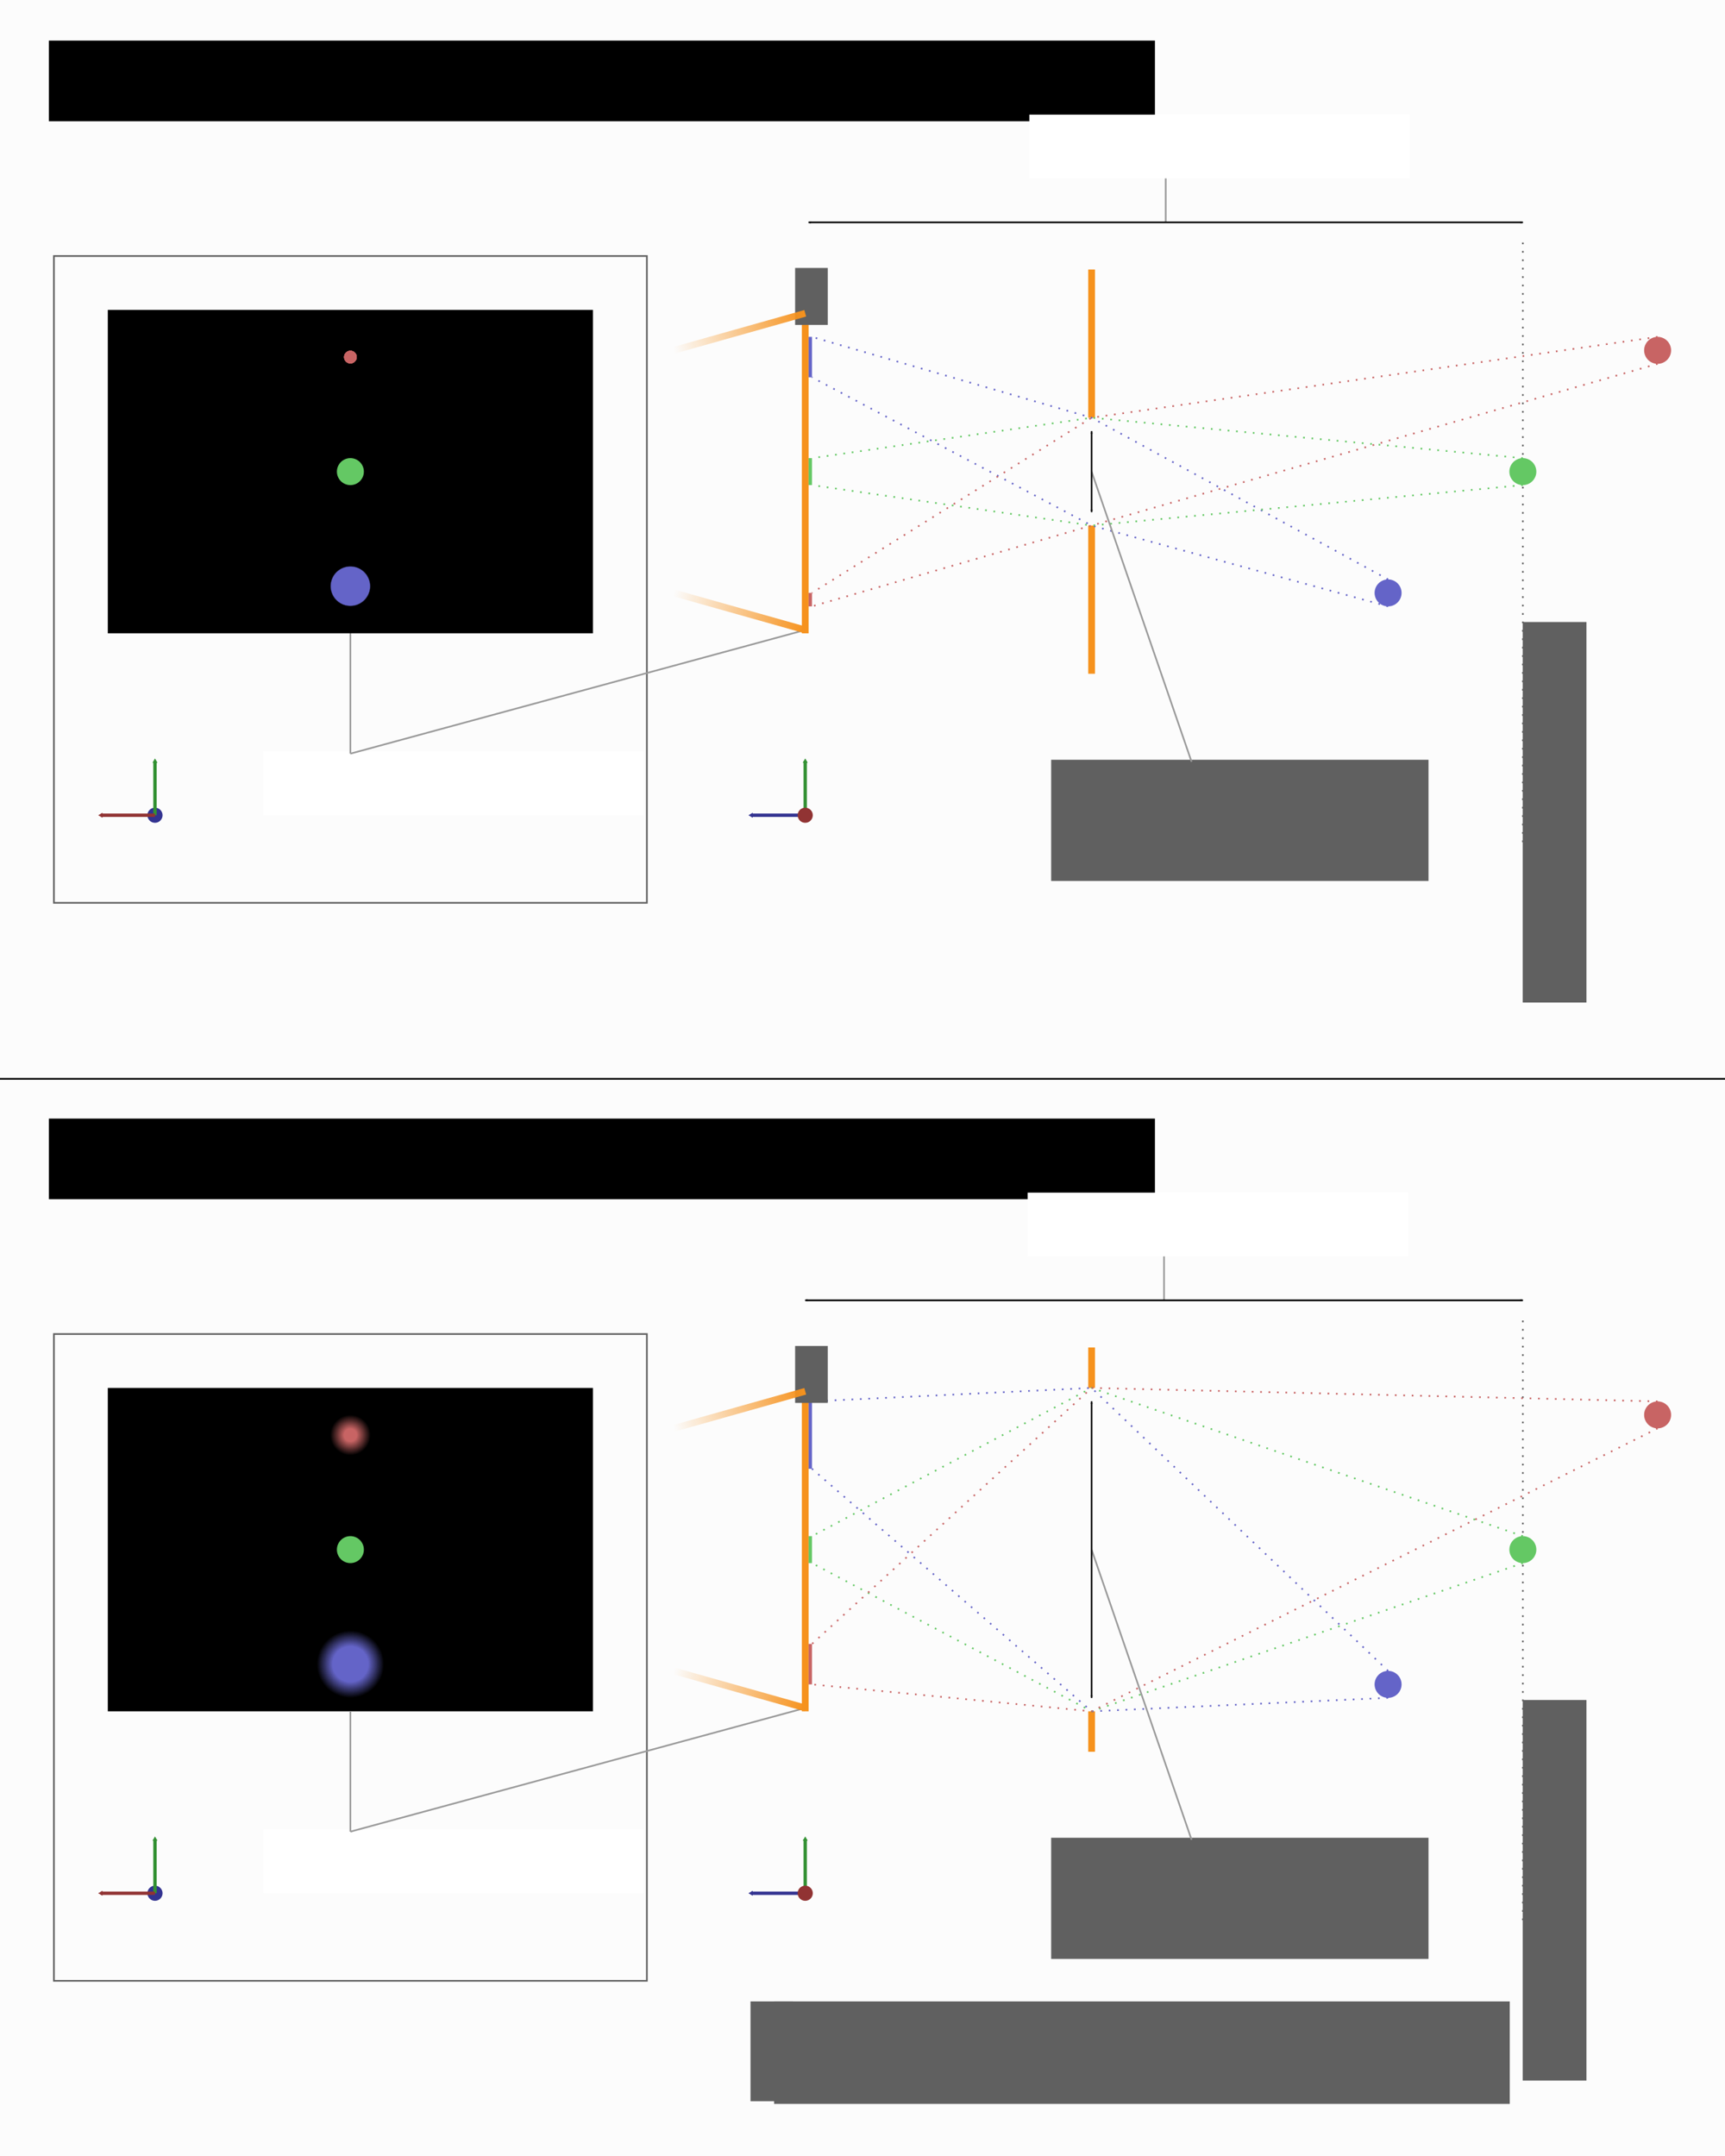 <?xml version="1.0" encoding="UTF-8" standalone="no"?>
<!-- Created with Inkscape (http://www.inkscape.org/) -->

<svg
   xmlns:dc="http://purl.org/dc/elements/1.1/"
   xmlns:cc="http://creativecommons.org/ns#"
   xmlns:rdf="http://www.w3.org/1999/02/22-rdf-syntax-ns#"
   xmlns:svg="http://www.w3.org/2000/svg"
   xmlns="http://www.w3.org/2000/svg"
   xmlns:xlink="http://www.w3.org/1999/xlink"
   xmlns:sodipodi="http://sodipodi.sourceforge.net/DTD/sodipodi-0.dtd"
   xmlns:inkscape="http://www.inkscape.org/namespaces/inkscape"
   sodipodi:docname="illustrationDepthOfField.svg"
   inkscape:version="0.48.4 r9939"
   version="1.1"
   id="svg9768"
   height="1280"
   width="1024"
   inkscape:export-filename="/home/michaeldu/dev/gaffer/doc/source/WorkingWithScenes/AnatomyOfACamera/images/illustrationDepthOfField.png"
   inkscape:export-xdpi="90"
   inkscape:export-ydpi="90">
  <sodipodi:namedview
     id="base"
     pagecolor="#ffffff"
     bordercolor="#666666"
     borderopacity="1.0"
     inkscape:pageopacity="0.0"
     inkscape:pageshadow="2"
     inkscape:zoom="0.70710678"
     inkscape:cx="334.99197"
     inkscape:cy="597.10554"
     inkscape:document-units="px"
     inkscape:current-layer="svg9768"
     showgrid="false"
     inkscape:window-width="1920"
     inkscape:window-height="1124"
     inkscape:window-x="0"
     inkscape:window-y="25"
     inkscape:window-maximized="1"
     inkscape:object-paths="true"
     inkscape:snap-midpoints="true"
     inkscape:snap-intersection-paths="true"
     inkscape:object-nodes="true"
     inkscape:snap-smooth-nodes="true"
     inkscape:snap-object-midpoints="false"
     inkscape:snap-bbox="false"
     inkscape:snap-nodes="true"
     inkscape:bbox-nodes="false"
     inkscape:snap-bbox-edge-midpoints="false"
     inkscape:snap-bbox-midpoints="false"
     showguides="true"
     inkscape:guide-bbox="true">
    <inkscape:grid
       snapvisiblegridlinesonly="true"
       enabled="true"
       visible="true"
       empspacing="8"
       id="grid9795"
       type="xygrid" />
  </sodipodi:namedview>
  <defs
     id="defs9770">
    <linearGradient
       inkscape:collect="always"
       id="linearGradient4105">
      <stop
         style="stop-color:#f6921d;stop-opacity:1;"
         offset="0"
         id="stop4107" />
      <stop
         style="stop-color:#f6921d;stop-opacity:0;"
         offset="1"
         id="stop4109" />
    </linearGradient>
    <linearGradient
       id="linearGradient4097">
      <stop
         style="stop-color:#f6921d;stop-opacity:1;"
         offset="0"
         id="stop4099" />
      <stop
         style="stop-color:#f6921d;stop-opacity:0;"
         offset="1"
         id="stop4101" />
    </linearGradient>
    <linearGradient
       id="linearGradient11899">
      <stop
         style="stop-color:#c86464;stop-opacity:1;"
         offset="0"
         id="stop11901" />
      <stop
         id="stop11907"
         offset="0.951"
         style="stop-color:#c86464;stop-opacity:1;" />
      <stop
         style="stop-color:#c86464;stop-opacity:0;"
         offset="1"
         id="stop11903" />
    </linearGradient>
    <linearGradient
       id="linearGradient11889">
      <stop
         style="stop-color:#6464c8;stop-opacity:1;"
         offset="0"
         id="stop11891" />
      <stop
         id="stop11897"
         offset="0.951"
         style="stop-color:#6464c8;stop-opacity:1;" />
      <stop
         style="stop-color:#6464c8;stop-opacity:0;"
         offset="1"
         id="stop11893" />
    </linearGradient>
    <linearGradient
       id="linearGradient11839">
      <stop
         style="stop-color:#6464c8;stop-opacity:1;"
         offset="0"
         id="stop11841" />
      <stop
         id="stop11863"
         offset="1"
         style="stop-color:#6464c8;stop-opacity:0.749;" />
      <stop
         style="stop-color:#6464c8;stop-opacity:0.686;"
         offset="1"
         id="stop11867" />
      <stop
         style="stop-color:#6464c8;stop-opacity:0.624;"
         offset="1"
         id="stop11865" />
      <stop
         id="stop11861"
         offset="1"
         style="stop-color:#6464c8;stop-opacity:0.498;" />
      <stop
         style="stop-color:#6464c8;stop-opacity:0;"
         offset="1"
         id="stop11843" />
    </linearGradient>
    <marker
       style="overflow:visible"
       id="TriangleOutM"
       refX="0"
       refY="0"
       orient="auto"
       inkscape:stockid="TriangleOutM">
      <path
         transform="scale(0.4,0.4)"
         style="fill-rule:evenodd;stroke:#000000;stroke-width:1pt"
         d="m 5.77,0 -8.65,5 0,-10 8.65,5 z"
         id="path10536"
         inkscape:connector-curvature="0" />
    </marker>
    <marker
       style="overflow:visible"
       id="TriangleOutL"
       refX="0"
       refY="0"
       orient="auto"
       inkscape:stockid="TriangleOutL">
      <path
         transform="scale(0.8,0.8)"
         style="fill-rule:evenodd;stroke:#000000;stroke-width:1pt"
         d="m 5.77,0 -8.65,5 0,-10 8.65,5 z"
         id="path10533"
         inkscape:connector-curvature="0" />
    </marker>
    <marker
       style="overflow:visible"
       id="TriangleOutMX"
       refX="0"
       refY="0"
       orient="auto"
       inkscape:stockid="TriangleOutMX">
      <path
         transform="scale(0.4,0.4)"
         style="fill:#333391;fill-rule:evenodd;stroke:#333391;stroke-width:1pt"
         d="m 5.77,0 -8.65,5 0,-10 8.65,5 z"
         id="path11208"
         inkscape:connector-curvature="0" />
    </marker>
    <marker
       style="overflow:visible"
       id="TriangleOutMg"
       refX="0"
       refY="0"
       orient="auto"
       inkscape:stockid="TriangleOutMg">
      <path
         transform="scale(0.4,0.4)"
         style="fill:#339133;fill-rule:evenodd;stroke:#339133;stroke-width:1pt"
         d="m 5.77,0 -8.65,5 0,-10 8.65,5 z"
         id="path11269"
         inkscape:connector-curvature="0" />
    </marker>
    <marker
       style="overflow:visible"
       id="TriangleOutMX-3"
       refX="0"
       refY="0"
       orient="auto"
       inkscape:stockid="TriangleOutMX">
      <path
         transform="scale(0.4,0.4)"
         style="fill:#333391;fill-rule:evenodd;stroke:#333391;stroke-width:1pt"
         d="m 5.77,0 -8.65,5 0,-10 8.65,5 z"
         id="path11208-9"
         inkscape:connector-curvature="0" />
    </marker>
    <marker
       style="overflow:visible"
       id="TriangleOutMg-0"
       refX="0"
       refY="0"
       orient="auto"
       inkscape:stockid="TriangleOutMg">
      <path
         transform="scale(0.4,0.4)"
         style="fill:#339133;fill-rule:evenodd;stroke:#339133;stroke-width:1pt"
         d="m 5.77,0 -8.65,5 0,-10 8.65,5 z"
         id="path11269-2"
         inkscape:connector-curvature="0" />
    </marker>
    <marker
       style="overflow:visible"
       id="TriangleOutMXM"
       refX="0"
       refY="0"
       orient="auto"
       inkscape:stockid="TriangleOutMXM">
      <path
         transform="scale(0.4,0.4)"
         style="fill:#913333;fill-rule:evenodd;stroke:#913333;stroke-width:1pt"
         d="m 5.77,0 -8.65,5 0,-10 8.65,5 z"
         id="path11469"
         inkscape:connector-curvature="0" />
    </marker>
    <marker
       inkscape:stockid="Arrow2Mstart"
       orient="auto"
       refY="0"
       refX="0"
       id="Arrow2Mstart"
       style="overflow:visible">
      <path
         id="path4705"
         style="fill-rule:evenodd;stroke-width:0.625;stroke-linejoin:round"
         d="M 8.719,4.034 -2.207,0.016 8.719,-4.002 c -1.745,2.372 -1.735,5.617 -6e-7,8.035 z"
         transform="scale(0.6,0.6)"
         inkscape:connector-curvature="0" />
    </marker>
    <marker
       inkscape:stockid="Arrow2Mend"
       orient="auto"
       refY="0"
       refX="0"
       id="Arrow2Mend"
       style="overflow:visible">
      <path
         id="path4708"
         style="fill-rule:evenodd;stroke-width:0.625;stroke-linejoin:round"
         d="M 8.719,4.034 -2.207,0.016 8.719,-4.002 c -1.745,2.372 -1.735,5.617 -6e-7,8.035 z"
         transform="scale(-0.6,-0.6)"
         inkscape:connector-curvature="0" />
    </marker>
    <marker
       inkscape:stockid="Arrow2Mstart"
       orient="auto"
       refY="0"
       refX="0"
       id="Arrow2Mstart-2"
       style="overflow:visible">
      <path
         id="path4705-3"
         style="fill-rule:evenodd;stroke-width:0.625;stroke-linejoin:round"
         d="M 8.719,4.034 -2.207,0.016 8.719,-4.002 c -1.745,2.372 -1.735,5.617 -6e-7,8.035 z"
         transform="scale(0.6,0.6)"
         inkscape:connector-curvature="0" />
    </marker>
    <marker
       inkscape:stockid="Arrow2Mend"
       orient="auto"
       refY="0"
       refX="0"
       id="Arrow2Mend-2"
       style="overflow:visible">
      <path
         id="path4708-2"
         style="fill-rule:evenodd;stroke-width:0.625;stroke-linejoin:round"
         d="M 8.719,4.034 -2.207,0.016 8.719,-4.002 c -1.745,2.372 -1.735,5.617 -6e-7,8.035 z"
         transform="scale(-0.6,-0.6)"
         inkscape:connector-curvature="0" />
    </marker>
    <radialGradient
       inkscape:collect="always"
       xlink:href="#linearGradient11889"
       id="radialGradient11895"
       cx="928"
       cy="160"
       fx="928"
       fy="160"
       r="8"
       gradientUnits="userSpaceOnUse" />
    <radialGradient
       inkscape:collect="always"
       xlink:href="#linearGradient11899"
       id="radialGradient11905"
       cx="220"
       cy="180"
       fx="220"
       fy="180"
       r="20"
       gradientUnits="userSpaceOnUse" />
    <radialGradient
       inkscape:collect="always"
       xlink:href="#linearGradient11899"
       id="radialGradient11920"
       gradientUnits="userSpaceOnUse"
       cx="220"
       cy="180"
       fx="220"
       fy="180"
       r="20" />
    <radialGradient
       gradientTransform="translate(-1.8945315e-6,-204.8)"
       inkscape:collect="always"
       xlink:href="#linearGradient11889-5"
       id="radialGradient11895-0"
       cx="928"
       cy="160"
       fx="928"
       fy="160"
       r="8"
       gradientUnits="userSpaceOnUse" />
    <linearGradient
       id="linearGradient11889-5">
      <stop
         style="stop-color:#6464c8;stop-opacity:1;"
         offset="0"
         id="stop11891-8" />
      <stop
         id="stop11897-2"
         offset="0.672"
         style="stop-color:#6464c8;stop-opacity:1;" />
      <stop
         style="stop-color:#6464c8;stop-opacity:0;"
         offset="1"
         id="stop11893-0" />
    </linearGradient>
    <marker
       inkscape:stockid="Arrow2Mstart"
       orient="auto"
       refY="0"
       refX="0"
       id="Arrow2Mstart-6"
       style="overflow:visible">
      <path
         id="path4705-31"
         style="fill-rule:evenodd;stroke-width:0.625;stroke-linejoin:round"
         d="M 8.719,4.034 -2.207,0.016 8.719,-4.002 c -1.745,2.372 -1.735,5.617 -6e-7,8.035 z"
         transform="scale(0.6,0.6)"
         inkscape:connector-curvature="0" />
    </marker>
    <marker
       inkscape:stockid="Arrow2Mend"
       orient="auto"
       refY="0"
       refX="0"
       id="Arrow2Mend-1"
       style="overflow:visible">
      <path
         id="path4708-4"
         style="fill-rule:evenodd;stroke-width:0.625;stroke-linejoin:round"
         d="M 8.719,4.034 -2.207,0.016 8.719,-4.002 c -1.745,2.372 -1.735,5.617 -6e-7,8.035 z"
         transform="scale(-0.6,-0.6)"
         inkscape:connector-curvature="0" />
    </marker>
    <marker
       inkscape:stockid="Arrow2Mstart"
       orient="auto"
       refY="0"
       refX="0"
       id="marker4087"
       style="overflow:visible">
      <path
         id="path4089"
         style="fill-rule:evenodd;stroke-width:0.625;stroke-linejoin:round"
         d="M 8.719,4.034 -2.207,0.016 8.719,-4.002 c -1.745,2.372 -1.735,5.617 -6e-7,8.035 z"
         transform="scale(0.6,0.6)"
         inkscape:connector-curvature="0" />
    </marker>
    <marker
       inkscape:stockid="Arrow2Mend"
       orient="auto"
       refY="0"
       refX="0"
       id="marker4091"
       style="overflow:visible">
      <path
         id="path4093"
         style="fill-rule:evenodd;stroke-width:0.625;stroke-linejoin:round"
         d="M 8.719,4.034 -2.207,0.016 8.719,-4.002 c -1.745,2.372 -1.735,5.617 -6e-7,8.035 z"
         transform="scale(-0.6,-0.6)"
         inkscape:connector-curvature="0" />
    </marker>
    <radialGradient
       gradientTransform="translate(4.394523e-7,-853.333)"
       inkscape:collect="always"
       xlink:href="#linearGradient11899-7"
       id="radialGradient11920-0"
       gradientUnits="userSpaceOnUse"
       cx="220"
       cy="180"
       fx="220"
       fy="180"
       r="20" />
    <linearGradient
       id="linearGradient11899-7">
      <stop
         style="stop-color:#c86464;stop-opacity:1;"
         offset="0"
         id="stop11901-3" />
      <stop
         id="stop11907-3"
         offset="0.131"
         style="stop-color:#c86464;stop-opacity:1;" />
      <stop
         style="stop-color:#c86464;stop-opacity:0;"
         offset="1"
         id="stop11903-7" />
    </linearGradient>
    <marker
       style="overflow:visible"
       id="TriangleOutMg-2"
       refX="0"
       refY="0"
       orient="auto"
       inkscape:stockid="TriangleOutMg">
      <path
         inkscape:connector-curvature="0"
         transform="scale(0.4,0.4)"
         style="fill:#339133;fill-rule:evenodd;stroke:#339133;stroke-width:1pt"
         d="m 5.77,0 -8.65,5 0,-10 8.65,5 z"
         id="path11269-4" />
    </marker>
    <marker
       style="overflow:visible"
       id="TriangleOutMXM-3"
       refX="0"
       refY="0"
       orient="auto"
       inkscape:stockid="TriangleOutMXM">
      <path
         inkscape:connector-curvature="0"
         transform="scale(0.4,0.4)"
         style="fill:#913333;fill-rule:evenodd;stroke:#913333;stroke-width:1pt"
         d="m 5.77,0 -8.65,5 0,-10 8.65,5 z"
         id="path11469-3" />
    </marker>
    <marker
       style="overflow:visible"
       id="marker4104"
       refX="0"
       refY="0"
       orient="auto"
       inkscape:stockid="TriangleOutMg">
      <path
         inkscape:connector-curvature="0"
         transform="scale(0.4,0.4)"
         style="fill:#339133;fill-rule:evenodd;stroke:#339133;stroke-width:1pt"
         d="m 5.77,0 -8.65,5 0,-10 8.65,5 z"
         id="path4106" />
    </marker>
    <marker
       style="overflow:visible"
       id="TriangleOutMX-7"
       refX="0"
       refY="0"
       orient="auto"
       inkscape:stockid="TriangleOutMX">
      <path
         inkscape:connector-curvature="0"
         transform="scale(0.4,0.4)"
         style="fill:#333391;fill-rule:evenodd;stroke:#333391;stroke-width:1pt"
         d="m 5.77,0 -8.65,5 0,-10 8.65,5 z"
         id="path11208-7" />
    </marker>
    <radialGradient
       inkscape:collect="always"
       xlink:href="#linearGradient11899-9"
       id="radialGradient11920-9"
       gradientUnits="userSpaceOnUse"
       cx="220"
       cy="180"
       fx="220"
       fy="180"
       r="20" />
    <linearGradient
       id="linearGradient11899-9">
      <stop
         style="stop-color:#c86464;stop-opacity:1;"
         offset="0"
         id="stop11901-4" />
      <stop
         id="stop11907-6"
         offset="0.131"
         style="stop-color:#c86464;stop-opacity:1;" />
      <stop
         style="stop-color:#c86464;stop-opacity:0;"
         offset="1"
         id="stop11903-9" />
    </linearGradient>
    <linearGradient
       id="linearGradient11889-8">
      <stop
         style="stop-color:#6464c8;stop-opacity:1;"
         offset="0"
         id="stop11891-5" />
      <stop
         id="stop11897-1"
         offset="0.672"
         style="stop-color:#6464c8;stop-opacity:1;" />
      <stop
         style="stop-color:#6464c8;stop-opacity:0;"
         offset="1"
         id="stop11893-2" />
    </linearGradient>
    <radialGradient
       inkscape:collect="always"
       xlink:href="#linearGradient11889-0"
       id="radialGradient11895-3"
       cx="928"
       cy="160"
       fx="928"
       fy="160"
       r="8"
       gradientUnits="userSpaceOnUse" />
    <linearGradient
       id="linearGradient11889-0">
      <stop
         style="stop-color:#6464c8;stop-opacity:1;"
         offset="0"
         id="stop11891-4" />
      <stop
         id="stop11897-3"
         offset="0.672"
         style="stop-color:#6464c8;stop-opacity:1;" />
      <stop
         style="stop-color:#6464c8;stop-opacity:0;"
         offset="1"
         id="stop11893-4" />
    </linearGradient>
    <radialGradient
       inkscape:collect="always"
       xlink:href="#linearGradient11899-1"
       id="radialGradient11920-4"
       gradientUnits="userSpaceOnUse"
       cx="220"
       cy="180"
       fx="220"
       fy="180"
       r="20" />
    <linearGradient
       id="linearGradient11899-1">
      <stop
         style="stop-color:#c86464;stop-opacity:1;"
         offset="0"
         id="stop11901-1" />
      <stop
         id="stop11907-1"
         offset="0.311"
         style="stop-color:#c86464;stop-opacity:1;" />
      <stop
         style="stop-color:#c86464;stop-opacity:0;"
         offset="1"
         id="stop11903-0" />
    </linearGradient>
    <radialGradient
       inkscape:collect="always"
       xlink:href="#linearGradient11889-02"
       id="radialGradient11895-1"
       cx="928"
       cy="160"
       fx="928"
       fy="160"
       r="8"
       gradientUnits="userSpaceOnUse" />
    <linearGradient
       id="linearGradient11889-02">
      <stop
         style="stop-color:#6464c8;stop-opacity:1;"
         offset="0"
         id="stop11891-88" />
      <stop
         id="stop11897-32"
         offset="0.525"
         style="stop-color:#6464c8;stop-opacity:1;" />
      <stop
         style="stop-color:#6464c8;stop-opacity:0;"
         offset="1"
         id="stop11893-6" />
    </linearGradient>
    <radialGradient
       r="20"
       fy="180"
       fx="220"
       cy="180"
       cx="220"
       gradientUnits="userSpaceOnUse"
       id="radialGradient4528"
       xlink:href="#linearGradient11899-1"
       inkscape:collect="always" />
    <linearGradient
       inkscape:collect="always"
       xlink:href="#linearGradient4097"
       id="linearGradient4103"
       x1="478"
       y1="374"
       x2="400"
       y2="352"
       gradientUnits="userSpaceOnUse" />
    <linearGradient
       inkscape:collect="always"
       xlink:href="#linearGradient4105"
       id="linearGradient4111"
       x1="478"
       y1="186"
       x2="400"
       y2="208"
       gradientUnits="userSpaceOnUse" />
    <linearGradient
       inkscape:collect="always"
       xlink:href="#linearGradient4105"
       id="linearGradient4117"
       gradientUnits="userSpaceOnUse"
       x1="478"
       y1="186"
       x2="400"
       y2="208"
       gradientTransform="translate(0,640)" />
    <linearGradient
       inkscape:collect="always"
       xlink:href="#linearGradient4097"
       id="linearGradient4119"
       gradientUnits="userSpaceOnUse"
       x1="478"
       y1="374"
       x2="400"
       y2="352"
       gradientTransform="translate(0,640)" />
  </defs>
  <rect
     style="color:#000000;fill:#fcfcfc;fill-opacity:1;fill-rule:nonzero;stroke:none;stroke-width:4;marker:none;visibility:visible;display:inline;overflow:visible;enable-background:accumulate"
     id="rect4596"
     width="1024"
     height="1280"
     x="0"
     y="1.2079227e-13"
     rx="3.8281246e-07"
     ry="3.8281246e-07" />
  <rect
     y="152"
     x="32"
     height="384"
     width="352"
     id="rect11450"
     style="color:#000000;fill:none;stroke:#606060;stroke-width:1;stroke-linecap:square;stroke-linejoin:miter;stroke-miterlimit:4;stroke-opacity:1;stroke-dasharray:none;stroke-dashoffset:0;marker:none;visibility:visible;display:inline;overflow:visible;enable-background:accumulate" />
  <g
     transform="translate(0,227.638)"
     id="layer1"
     inkscape:groupmode="layer"
     inkscape:label="Layer 1">
    <flowRoot
       transform="translate(13.594,-219.659)"
       style="font-size:48px;font-style:normal;font-variant:normal;font-weight:normal;font-stretch:normal;text-align:start;line-height:125%;letter-spacing:0px;word-spacing:0px;writing-mode:lr-tb;text-anchor:start;fill:#000000;fill-opacity:1;stroke:none;font-family:DejaVu Sans;-inkscape-font-specification:DejaVu Sans"
       id="flowRoot9797"
       xml:space="preserve"><flowRegion
         id="flowRegion9799"><rect
           y="16.12"
           x="15.405"
           height="47.88"
           width="656.595"
           id="rect9801" /></flowRegion><flowPara
         style="font-size:24px"
         id="flowPara9803">Less depth of field blur</flowPara></flowRoot>    <path
       inkscape:connector-curvature="0"
       id="path9813"
       d="m 0.5,412.862 1023.001,0"
       style="fill:none;stroke:#000000;stroke-width:1px;stroke-linecap:square;stroke-linejoin:miter;stroke-opacity:1" />
    <flowRoot
       transform="translate(13.594,420.341)"
       style="font-size:48px;font-style:normal;font-variant:normal;font-weight:normal;font-stretch:normal;text-align:start;line-height:125%;letter-spacing:0px;word-spacing:0px;writing-mode:lr-tb;text-anchor:start;fill:#000000;fill-opacity:1;stroke:none;font-family:DejaVu Sans;-inkscape-font-specification:DejaVu Sans"
       id="flowRoot9797-2"
       xml:space="preserve"><flowRegion
         id="flowRegion9799-6"><rect
           y="16.12"
           x="15.405"
           height="47.88"
           width="656.595"
           id="rect9801-5" /></flowRegion><flowPara
         style="font-size:24px"
         id="flowPara9803-9">More depth of field blur</flowPara></flowRoot>    <path
       inkscape:connector-curvature="0"
       id="path10352"
       d="m 478,-41.638 0,188"
       style="fill:none;stroke:#f6921d;stroke-width:4;stroke-linecap:square;stroke-linejoin:miter;stroke-miterlimit:4;stroke-opacity:1;stroke-dasharray:none"
       sodipodi:nodetypes="cc" />
    <rect
       y="-43.638"
       x="64"
       height="192"
       width="288"
       id="rect10381"
       style="color:#000000;fill:#000000;fill-opacity:1;stroke:none;stroke-width:1;marker:none;visibility:visible;display:inline;overflow:visible;enable-background:accumulate" />
    <g
       id="g11542"
       transform="translate(38,-260)">
      <path
         style="fill:none;stroke:#339133;stroke-width:2;stroke-linecap:butt;stroke-linejoin:miter;stroke-miterlimit:4;stroke-opacity:1;stroke-dasharray:none;marker-end:url(#TriangleOutMg)"
         d="m 440,516.362 0,-32"
         id="path10383"
         inkscape:connector-curvature="0"
         sodipodi:nodetypes="cc" />
      <path
         style="fill:none;stroke:#333391;stroke-width:2;stroke-linecap:butt;stroke-linejoin:miter;stroke-miterlimit:4;stroke-opacity:1;stroke-dasharray:none;marker-end:url(#TriangleOutMX)"
         d="m 440,516.362 -32,0"
         id="path10385"
         inkscape:connector-curvature="0"
         sodipodi:nodetypes="cc" />
      <path
         sodipodi:type="arc"
         style="color:#000000;fill:#913333;fill-opacity:1;stroke:none;stroke-width:2;marker:none;visibility:visible;display:inline;overflow:visible;enable-background:accumulate"
         id="path11329"
         sodipodi:cx="431.5"
         sodipodi:cy="487.5"
         sodipodi:rx="4.5"
         sodipodi:ry="4.5"
         d="m 436,487.5 c 0,2.485 -2.015,4.5 -4.5,4.5 -2.485,0 -4.5,-2.015 -4.5,-4.5 0,-2.485 2.015,-4.5 4.5,-4.5 2.485,0 4.5,2.015 4.5,4.5 z"
         transform="translate(8.5,28.862)" />
    </g>
    <g
       id="g11537"
       transform="translate(36,-260)">
      <path
         sodipodi:type="arc"
         style="color:#000000;fill:#333391;fill-opacity:1;stroke:none;stroke-width:2;marker:none;visibility:visible;display:inline;overflow:visible;enable-background:accumulate"
         id="path11329-5"
         sodipodi:cx="431.5"
         sodipodi:cy="487.5"
         sodipodi:rx="4.5"
         sodipodi:ry="4.5"
         d="m 436,487.5 c 0,2.485 -2.015,4.5 -4.5,4.5 -2.485,0 -4.5,-2.015 -4.5,-4.5 0,-2.485 2.015,-4.5 4.5,-4.5 2.485,0 4.5,2.015 4.5,4.5 z"
         transform="translate(-375.5,28.862)" />
      <path
         style="fill:none;stroke:#339133;stroke-width:2;stroke-linecap:butt;stroke-linejoin:miter;stroke-miterlimit:4;stroke-opacity:1;stroke-dasharray:none;marker-end:url(#TriangleOutMg)"
         d="m 56,516.362 0,-32"
         id="path10383-0"
         inkscape:connector-curvature="0"
         sodipodi:nodetypes="cc" />
      <path
         style="fill:none;stroke:#913333;stroke-width:2;stroke-linecap:butt;stroke-linejoin:miter;stroke-miterlimit:4;stroke-opacity:1;stroke-dasharray:none;marker-end:url(#TriangleOutMXM)"
         d="m 56,516.362 -32,0"
         id="path10385-1"
         inkscape:connector-curvature="0"
         sodipodi:nodetypes="cc" />
    </g>
    <flowRoot
       transform="translate(565.031,202.229)"
       style="font-size:24px;font-style:normal;font-variant:normal;font-weight:normal;font-stretch:normal;text-align:start;line-height:125%;letter-spacing:0px;word-spacing:0px;writing-mode:lr-tb;text-anchor:start;fill:#606060;fill-opacity:1;stroke:none;font-family:DejaVu Sans;-inkscape-font-specification:DejaVu Sans"
       id="flowRoot4600-0-9-7-1"
       xml:space="preserve"><flowRegion
         id="flowRegion4602-5-33-9-8"><rect
           style="font-size:24px;fill:#606060;fill-opacity:1"
           y="21.204"
           x="58.962"
           height="71.937"
           width="224.007"
           id="rect4604-4-8-8-3" /></flowRegion><flowPara
         id="flowPara11740"
         style="font-size:24px;fill:#606060;fill-opacity:1">Lens aperture</flowPara></flowRoot>    <path
       style="fill:none;stroke:#606060;stroke-width:1;stroke-linecap:butt;stroke-linejoin:miter;stroke-miterlimit:4;stroke-opacity:1;stroke-dasharray:1, 4;stroke-dashoffset:0"
       d="m 904,-83.638 0,357.571"
       id="path11711"
       inkscape:connector-curvature="0"
       sodipodi:nodetypes="cc" />
    <flowRoot
       transform="matrix(0,1,-1,0,962.966,82.687)"
       style="font-size:24px;font-style:normal;font-variant:normal;font-weight:normal;font-stretch:normal;text-align:start;line-height:125%;letter-spacing:0px;word-spacing:0px;writing-mode:lr-tb;text-anchor:start;fill:#606060;fill-opacity:1;stroke:none;font-family:DejaVu Sans;-inkscape-font-specification:DejaVu Sans"
       id="flowRoot4600-0-9-7-1-8"
       xml:space="preserve"><flowRegion
         id="flowRegion4602-5-33-9-8-0"><rect
           style="font-size:24px;fill:#606060;fill-opacity:1"
           y="21.204"
           x="58.962"
           height="37.858"
           width="225.92"
           id="rect4604-4-8-8-3-2" /></flowRegion><flowPara
         id="flowPara4606-0-0-0-3-8">Focal plane</flowPara></flowRoot>    <path
       sodipodi:type="arc"
       style="color:#000000;fill:url(#radialGradient11920);fill-opacity:1;fill-rule:nonzero;stroke:none;stroke-width:1;marker:none;visibility:visible;display:inline;overflow:visible;enable-background:accumulate"
       id="path11801"
       sodipodi:cx="220"
       sodipodi:cy="180"
       sodipodi:rx="20"
       sodipodi:ry="20"
       d="m 240,180 c 0,11.046 -8.954,20 -20,20 -11.046,0 -20,-8.954 -20,-20 0,-11.046 8.954,-20 20,-20 11.046,0 20,8.954 20,20 z"
       transform="matrix(0.2,0,0,0.2,164,-51.638)" />
  </g>
  <path
     style="fill:none;stroke:#f6921d;stroke-width:4;stroke-linecap:square;stroke-linejoin:miter;stroke-miterlimit:4;stroke-opacity:1;stroke-dasharray:none"
     d="m 648,162 0,84"
     id="path11547"
     inkscape:connector-curvature="0"
     sodipodi:nodetypes="cc" />
  <path
     style="fill:none;stroke:#f6921d;stroke-width:4;stroke-linecap:square;stroke-linejoin:miter;stroke-miterlimit:4;stroke-opacity:1;stroke-dasharray:none"
     d="m 648,314 0,84"
     id="path11547-9"
     inkscape:connector-curvature="0"
     sodipodi:nodetypes="cc" />
  <path
     style="fill:none;stroke:#6464c8;stroke-width:1;stroke-linecap:butt;stroke-linejoin:miter;stroke-miterlimit:4;stroke-opacity:1;stroke-dasharray:1, 4;stroke-dashoffset:0"
     d="M 824,360 648,312 482,224"
     id="path11604"
     inkscape:connector-curvature="0"
     sodipodi:nodetypes="ccc" />
  <path
     style="fill:none;stroke:#6464c8;stroke-width:1;stroke-linecap:butt;stroke-linejoin:miter;stroke-miterlimit:4;stroke-opacity:1;stroke-dasharray:1, 4;stroke-dashoffset:0"
     d="M 824,344 648,248 482,200"
     id="path11606"
     inkscape:connector-curvature="0"
     sodipodi:nodetypes="ccc" />
  <g
     id="g11614"
     style="stroke:#64c864;stroke-width:1;stroke-miterlimit:4;stroke-opacity:1;stroke-dasharray:1, 4;stroke-dashoffset:0"
     transform="translate(0,32)">
    <path
       inkscape:connector-curvature="0"
       id="path11610"
       d="M 904,240 648,216 482,240"
       style="fill:none;stroke:#64c864;stroke-width:1;stroke-linecap:butt;stroke-linejoin:miter;stroke-miterlimit:4;stroke-opacity:1;stroke-dasharray:1, 4;stroke-dashoffset:0"
       sodipodi:nodetypes="ccc" />
    <path
       inkscape:connector-curvature="0"
       id="path11612"
       d="M 904,256 648,280 482,256"
       style="fill:none;stroke:#64c864;stroke-width:1;stroke-linecap:butt;stroke-linejoin:miter;stroke-miterlimit:4;stroke-opacity:1;stroke-dasharray:1, 4;stroke-dashoffset:0"
       sodipodi:nodetypes="ccc" />
  </g>
  <path
     style="fill:none;stroke:#64c864;stroke-width:2;stroke-linecap:butt;stroke-linejoin:miter;stroke-miterlimit:4;stroke-opacity:1;stroke-dasharray:none"
     d="m 481,272 0,16"
     id="path11618"
     inkscape:connector-curvature="0"
     sodipodi:nodetypes="cc" />
  <path
     style="fill:none;stroke:#6464c8;stroke-width:2;stroke-linecap:butt;stroke-linejoin:miter;stroke-miterlimit:4;stroke-opacity:1;stroke-dasharray:none"
     d="m 481,200 0,24"
     id="path11620"
     inkscape:connector-curvature="0"
     sodipodi:nodetypes="cc" />
  <path
     inkscape:connector-curvature="0"
     id="path11448-5"
     d="m 648,280 59.357,172.286"
     style="fill:none;stroke:#999999;stroke-width:1;stroke-linecap:butt;stroke-linejoin:miter;stroke-miterlimit:4;stroke-opacity:1;stroke-dasharray:none;stroke-dashoffset:0"
     sodipodi:nodetypes="cc" />
  <path
     style="fill:none;stroke:#000000;stroke-width:1px;stroke-linecap:butt;stroke-linejoin:miter;stroke-opacity:1;marker-start:url(#Arrow2Mstart);marker-end:url(#Arrow2Mend)"
     d="m 648,256 0,48"
     id="path6449"
     inkscape:connector-curvature="0"
     sodipodi:nodetypes="cc" />
  <path
     style="fill:none;stroke:#c86464;stroke-width:1;stroke-linecap:butt;stroke-linejoin:miter;stroke-miterlimit:4;stroke-opacity:1;stroke-dasharray:1, 4;stroke-dashoffset:0"
     d="M 984,200 648,248 482,352"
     id="path11697"
     inkscape:connector-curvature="0"
     sodipodi:nodetypes="ccc" />
  <path
     style="fill:none;stroke:#c86464;stroke-width:1;stroke-linecap:butt;stroke-linejoin:miter;stroke-miterlimit:4;stroke-opacity:1;stroke-dasharray:1, 4;stroke-dashoffset:0"
     d="M 984,216 648,312 482,360"
     id="path11699"
     inkscape:connector-curvature="0"
     sodipodi:nodetypes="ccc" />
  <path
     sodipodi:type="arc"
     style="color:#000000;fill:#64c864;fill-opacity:1;stroke:none;stroke-width:1;marker:none;visibility:visible;display:inline;overflow:visible;enable-background:accumulate"
     id="path11567"
     sodipodi:cx="928"
     sodipodi:cy="160"
     sodipodi:rx="8"
     sodipodi:ry="8"
     d="m 936,160 a 8,8 0 1 1 -16,0 8,8 0 1 1 16,0 z"
     transform="translate(-24,120)" />
  <path
     sodipodi:type="arc"
     style="color:#000000;fill:#6464c8;fill-opacity:1;stroke:none;stroke-width:1;marker:none;visibility:visible;display:inline;overflow:visible;enable-background:accumulate"
     id="path11567-3"
     sodipodi:cx="928"
     sodipodi:cy="160"
     sodipodi:rx="8"
     sodipodi:ry="8"
     d="m 936,160 a 8,8 0 1 1 -16,0 8,8 0 1 1 16,0 z"
     transform="translate(-104,192)" />
  <path
     sodipodi:type="arc"
     style="color:#000000;fill:#c86464;fill-opacity:1;stroke:none;stroke-width:1;marker:none;visibility:visible;display:inline;overflow:visible;enable-background:accumulate"
     id="path11567-0"
     sodipodi:cx="928"
     sodipodi:cy="160"
     sodipodi:rx="8"
     sodipodi:ry="8"
     d="m 936,160 a 8,8 0 1 1 -16,0 8,8 0 1 1 16,0 z"
     transform="translate(56,48)" />
  <path
     style="fill:none;stroke:#c86464;stroke-width:2;stroke-linecap:butt;stroke-linejoin:miter;stroke-miterlimit:4;stroke-opacity:1;stroke-dasharray:none"
     d="m 481,352 0,8"
     id="path11701"
     inkscape:connector-curvature="0"
     sodipodi:nodetypes="cc" />
  <path
     style="fill:none;stroke:#999999;stroke-width:1px;stroke-linecap:butt;stroke-linejoin:miter;stroke-opacity:1"
     d="m 692,132 0,-32.594"
     id="path4219"
     inkscape:connector-curvature="0" />
  <path
     style="fill:none;stroke:#000000;stroke-width:1px;stroke-linecap:butt;stroke-linejoin:miter;stroke-opacity:1;marker-start:url(#Arrow2Mstart);marker-end:url(#Arrow2Mend)"
     d="m 480,132 424,0"
     id="path6449-3"
     inkscape:connector-curvature="0"
     sodipodi:nodetypes="cc" />
  <path
     sodipodi:type="arc"
     style="color:#000000;fill:#64c864;fill-opacity:1;stroke:none;stroke-width:1;marker:none;visibility:visible;display:inline;overflow:visible;enable-background:accumulate"
     id="path11567-7"
     sodipodi:cx="928"
     sodipodi:cy="160"
     sodipodi:rx="8"
     sodipodi:ry="8"
     d="m 936,160 a 8,8 0 1 1 -16,0 8,8 0 1 1 16,0 z"
     transform="translate(-720,120)" />
  <path
     sodipodi:type="arc"
     style="color:#000000;fill:url(#radialGradient11895);fill-opacity:1;stroke:none;stroke-width:1;marker:none;visibility:visible;display:inline;overflow:visible;enable-background:accumulate"
     id="path11567-3-0"
     sodipodi:cx="928"
     sodipodi:cy="160"
     sodipodi:rx="8"
     sodipodi:ry="8"
     d="m 936,160 a 8,8 0 1 1 -16,0 8,8 0 1 1 16,0 z"
     transform="matrix(1.5,0,0,1.5,-1184,108)" />
  <flowRoot
     xml:space="preserve"
     id="flowRoot4040"
     style="font-size:24px;font-style:normal;font-variant:normal;font-weight:normal;font-stretch:normal;text-align:start;line-height:125%;letter-spacing:0px;word-spacing:0px;writing-mode:lr-tb;text-anchor:start;fill:#606060;fill-opacity:1;stroke:none;font-family:DejaVu Sans;-inkscape-font-specification:DejaVu Sans"
     transform="translate(-83.945,253.11)"><flowRegion
       id="flowRegion4042"><rect
         id="rect4044"
         width="436.718"
         height="60.853"
         x="543.462"
         y="935.107"
         style="font-size:24px;fill:#606060;fill-opacity:1" /></flowRegion><flowPara
       style="font-size:16px;fill:#606060;fill-opacity:1"
       id="flowPara4052">Light is shown here as inverted to aid understanding. In Gaffer, light does <flowSpan
   style="font-size:16px;font-style:normal;font-weight:bold;fill:#606060;fill-opacity:1;-inkscape-font-specification:DejaVu Sans Bold"
   id="flowSpan4561">not </flowSpan>invert before &quot;hitting&quot; the aperture. </flowPara></flowRoot>  <flowRoot
     xml:space="preserve"
     id="flowRoot4060"
     style="font-size:48px;font-style:normal;font-variant:normal;font-weight:normal;font-stretch:normal;text-align:start;line-height:125%;letter-spacing:0px;word-spacing:0px;writing-mode:lr-tb;text-anchor:start;fill:#606060;fill-opacity:1;stroke:none;font-family:DejaVu Sans;-inkscape-font-specification:DejaVu Sans"
     transform="translate(897.719,-39.203)"><flowRegion
       id="flowRegion4062"><rect
         id="rect4064"
         width="19.381"
         height="33.815"
         x="-425.714"
         y="198.286"
         style="fill:#606060;fill-opacity:1" /></flowRegion><flowPara
       id="flowPara4066"
       style="font-size:24px;fill:#606060;fill-opacity:1">*</flowPara></flowRoot>  <rect
     y="792"
     x="32"
     height="384"
     width="352"
     id="rect11450-0"
     style="color:#000000;fill:none;stroke:#606060;stroke-width:1;stroke-linecap:square;stroke-linejoin:miter;stroke-miterlimit:4;stroke-opacity:1;stroke-dasharray:none;stroke-dashoffset:0;marker:none;visibility:visible;display:inline;overflow:visible;enable-background:accumulate" />
  <path
     inkscape:connector-curvature="0"
     id="path10352-4"
     d="m 478,826 0,188"
     style="fill:none;stroke:#f6921d;stroke-width:4;stroke-linecap:square;stroke-linejoin:miter;stroke-miterlimit:4;stroke-opacity:1;stroke-dasharray:none"
     sodipodi:nodetypes="cc" />
  <rect
     y="824"
     x="64"
     height="192"
     width="288"
     id="rect10381-0"
     style="color:#000000;fill:#000000;fill-opacity:1;stroke:none;stroke-width:1;marker:none;visibility:visible;display:inline;overflow:visible;enable-background:accumulate" />
  <g
     id="g11542-6"
     transform="translate(38,607.638)">
    <path
       style="fill:none;stroke:#339133;stroke-width:2;stroke-linecap:butt;stroke-linejoin:miter;stroke-miterlimit:4;stroke-opacity:1;stroke-dasharray:none;marker-end:url(#TriangleOutMg)"
       d="m 440,516.362 0,-32"
       id="path10383-9"
       inkscape:connector-curvature="0"
       sodipodi:nodetypes="cc" />
    <path
       style="fill:none;stroke:#333391;stroke-width:2;stroke-linecap:butt;stroke-linejoin:miter;stroke-miterlimit:4;stroke-opacity:1;stroke-dasharray:none;marker-end:url(#TriangleOutMX)"
       d="m 440,516.362 -32,0"
       id="path10385-4"
       inkscape:connector-curvature="0"
       sodipodi:nodetypes="cc" />
    <path
       sodipodi:type="arc"
       style="color:#000000;fill:#913333;fill-opacity:1;stroke:none;stroke-width:2;marker:none;visibility:visible;display:inline;overflow:visible;enable-background:accumulate"
       id="path11329-8"
       sodipodi:cx="431.5"
       sodipodi:cy="487.5"
       sodipodi:rx="4.5"
       sodipodi:ry="4.5"
       d="m 436,487.5 c 0,2.485 -2.015,4.5 -4.5,4.5 -2.485,0 -4.5,-2.015 -4.5,-4.5 0,-2.485 2.015,-4.5 4.5,-4.5 2.485,0 4.5,2.015 4.5,4.5 z"
       transform="translate(8.5,28.862)" />
  </g>
  <g
     id="g11537-4"
     transform="translate(36,607.638)">
    <path
       sodipodi:type="arc"
       style="color:#000000;fill:#333391;fill-opacity:1;stroke:none;stroke-width:2;marker:none;visibility:visible;display:inline;overflow:visible;enable-background:accumulate"
       id="path11329-5-3"
       sodipodi:cx="431.5"
       sodipodi:cy="487.5"
       sodipodi:rx="4.5"
       sodipodi:ry="4.5"
       d="m 436,487.5 c 0,2.485 -2.015,4.5 -4.5,4.5 -2.485,0 -4.5,-2.015 -4.5,-4.5 0,-2.485 2.015,-4.5 4.5,-4.5 2.485,0 4.5,2.015 4.5,4.5 z"
       transform="translate(-375.5,28.862)" />
    <path
       style="fill:none;stroke:#339133;stroke-width:2;stroke-linecap:butt;stroke-linejoin:miter;stroke-miterlimit:4;stroke-opacity:1;stroke-dasharray:none;marker-end:url(#TriangleOutMg)"
       d="m 56,516.362 0,-32"
       id="path10383-0-0"
       inkscape:connector-curvature="0"
       sodipodi:nodetypes="cc" />
    <path
       style="fill:none;stroke:#913333;stroke-width:2;stroke-linecap:butt;stroke-linejoin:miter;stroke-miterlimit:4;stroke-opacity:1;stroke-dasharray:none;marker-end:url(#TriangleOutMXM)"
       d="m 56,516.362 -32,0"
       id="path10385-1-4"
       inkscape:connector-curvature="0"
       sodipodi:nodetypes="cc" />
  </g>
  <flowRoot
     transform="translate(565.031,1069.867)"
     style="font-size:24px;font-style:normal;font-variant:normal;font-weight:normal;font-stretch:normal;text-align:start;line-height:125%;letter-spacing:0px;word-spacing:0px;writing-mode:lr-tb;text-anchor:start;fill:#606060;fill-opacity:1;stroke:none;font-family:DejaVu Sans;-inkscape-font-specification:DejaVu Sans"
     id="flowRoot4600-0-9-7-1-1"
     xml:space="preserve"><flowRegion
       id="flowRegion4602-5-33-9-8-6"><rect
         style="font-size:24px;fill:#606060;fill-opacity:1"
         y="21.204"
         x="58.962"
         height="71.937"
         width="224.007"
         id="rect4604-4-8-8-3-8" /></flowRegion><flowPara
       id="flowPara11740-2"
       style="font-size:24px;fill:#606060;fill-opacity:1">Lens aperture</flowPara></flowRoot>  <path
     style="fill:none;stroke:#606060;stroke-width:1;stroke-linecap:butt;stroke-linejoin:miter;stroke-miterlimit:4;stroke-opacity:1;stroke-dasharray:1, 4;stroke-dashoffset:0"
     d="m 904,784 0,357.572"
     id="path11711-8"
     inkscape:connector-curvature="0"
     sodipodi:nodetypes="cc" />
  <flowRoot
     transform="matrix(0,1,-1,0,962.966,950.324)"
     style="font-size:24px;font-style:normal;font-variant:normal;font-weight:normal;font-stretch:normal;text-align:start;line-height:125%;letter-spacing:0px;word-spacing:0px;writing-mode:lr-tb;text-anchor:start;fill:#606060;fill-opacity:1;stroke:none;font-family:DejaVu Sans;-inkscape-font-specification:DejaVu Sans"
     id="flowRoot4600-0-9-7-1-8-1"
     xml:space="preserve"><flowRegion
       id="flowRegion4602-5-33-9-8-0-6"><rect
         style="font-size:24px;fill:#606060;fill-opacity:1"
         y="21.204"
         x="58.962"
         height="37.858"
         width="225.92"
         id="rect4604-4-8-8-3-2-3" /></flowRegion><flowPara
       id="flowPara4606-0-0-0-3-8-8">Focal plane</flowPara></flowRoot>  <path
     sodipodi:type="arc"
     style="color:#000000;fill:url(#radialGradient11920-0);fill-opacity:1;fill-rule:nonzero;stroke:none;stroke-width:1;marker:none;visibility:visible;display:inline;overflow:visible;enable-background:accumulate"
     id="path11801-0"
     sodipodi:cx="220"
     sodipodi:cy="180"
     sodipodi:rx="20"
     sodipodi:ry="20"
     d="m 240,180 a 20,20 0 1 1 -40,0 20,20 0 1 1 40,0 z"
     transform="matrix(0.6,0,0,0.6,76,744)" />
  <flowRoot
     transform="translate(97.271,1064.917)"
     style="font-size:24px;font-style:normal;font-variant:normal;font-weight:normal;font-stretch:normal;text-align:start;line-height:125%;letter-spacing:0px;word-spacing:0px;writing-mode:lr-tb;text-anchor:start;fill:#ffffff;fill-opacity:1;stroke:none;font-family:DejaVu Sans;-inkscape-font-specification:DejaVu Sans"
     id="flowRoot4600-0-9-7-3-2"
     xml:space="preserve"><flowRegion
       id="flowRegion4602-5-33-9-0-4"><rect
         style="font-size:24px;fill:#ffffff;fill-opacity:1"
         y="21.204"
         x="58.962"
         height="37.858"
         width="225.92"
         id="rect4604-4-8-8-0-7" /></flowRegion><flowPara
       id="flowPara4606-0-0-0-4-8"
       style="fill:#000000;fill-opacity:1">aperture</flowPara></flowRoot>  <path
     inkscape:connector-curvature="0"
     id="path11448-0-8"
     d="m 208,1016 0,71.435"
     style="fill:none;stroke:#999999;stroke-width:1;stroke-linecap:butt;stroke-linejoin:miter;stroke-miterlimit:4;stroke-opacity:1;stroke-dasharray:none;stroke-dashoffset:0"
     sodipodi:nodetypes="cc" />
  <path
     inkscape:connector-curvature="0"
     id="path11448-9"
     d="m 478,1014 -270,73.435"
     style="fill:none;stroke:#999999;stroke-width:1;stroke-linecap:butt;stroke-linejoin:miter;stroke-miterlimit:4;stroke-opacity:1;stroke-dasharray:none;stroke-dashoffset:0"
     sodipodi:nodetypes="cc" />
  <path
     style="fill:none;stroke:#f6921d;stroke-width:4;stroke-linecap:square;stroke-linejoin:miter;stroke-miterlimit:4;stroke-opacity:1;stroke-dasharray:none"
     d="M 648,802 648,822"
     id="path11547-6"
     inkscape:connector-curvature="0"
     sodipodi:nodetypes="cc" />
  <path
     style="fill:none;stroke:#f6921d;stroke-width:4;stroke-linecap:square;stroke-linejoin:miter;stroke-miterlimit:4;stroke-opacity:1;stroke-dasharray:none"
     d="m 648,1018 0,20"
     id="path11547-9-7"
     inkscape:connector-curvature="0"
     sodipodi:nodetypes="cc" />
  <path
     style="fill:none;stroke:#6464c8;stroke-width:1;stroke-linecap:butt;stroke-linejoin:miter;stroke-miterlimit:4;stroke-opacity:1;stroke-dasharray:1, 4;stroke-dashoffset:0"
     d="M 824,1008 648,1016 482,872"
     id="path11604-4"
     inkscape:connector-curvature="0"
     sodipodi:nodetypes="ccc" />
  <path
     style="fill:none;stroke:#6464c8;stroke-width:1;stroke-linecap:butt;stroke-linejoin:miter;stroke-miterlimit:4;stroke-opacity:1;stroke-dasharray:1, 4;stroke-dashoffset:0"
     d="M 824,992 648,824 482,832"
     id="path11606-4"
     inkscape:connector-curvature="0"
     sodipodi:nodetypes="ccc" />
  <g
     transform="translate(-2.6367189e-7,672)"
     id="g11614-3"
     style="stroke:#64c864;stroke-width:1;stroke-miterlimit:4;stroke-opacity:1;stroke-dasharray:1, 4;stroke-dashoffset:0">
    <path
       inkscape:connector-curvature="0"
       id="path11610-9"
       d="M 904,240 648,152 482,240"
       style="fill:none;stroke:#64c864;stroke-width:1;stroke-linecap:butt;stroke-linejoin:miter;stroke-miterlimit:4;stroke-opacity:1;stroke-dasharray:1, 4;stroke-dashoffset:0"
       sodipodi:nodetypes="ccc" />
    <path
       inkscape:connector-curvature="0"
       id="path11612-6"
       d="M 904,256 648,344 482,256"
       style="fill:none;stroke:#64c864;stroke-width:1;stroke-linecap:butt;stroke-linejoin:miter;stroke-miterlimit:4;stroke-opacity:1;stroke-dasharray:1, 4;stroke-dashoffset:0"
       sodipodi:nodetypes="ccc" />
  </g>
  <path
     style="fill:none;stroke:#64c864;stroke-width:2;stroke-linecap:butt;stroke-linejoin:miter;stroke-miterlimit:4;stroke-opacity:1;stroke-dasharray:none"
     d="m 481,912 0,16"
     id="path11618-7"
     inkscape:connector-curvature="0"
     sodipodi:nodetypes="cc" />
  <path
     style="fill:none;stroke:#6464c8;stroke-width:2;stroke-linecap:butt;stroke-linejoin:miter;stroke-miterlimit:4;stroke-opacity:1;stroke-dasharray:none"
     d="m 481,832 0,40"
     id="path11620-0"
     inkscape:connector-curvature="0"
     sodipodi:nodetypes="cc" />
  <path
     inkscape:connector-curvature="0"
     id="path11448-5-4"
     d="m 648,920 59.357,172.286"
     style="fill:none;stroke:#999999;stroke-width:1;stroke-linecap:butt;stroke-linejoin:miter;stroke-miterlimit:4;stroke-opacity:1;stroke-dasharray:none;stroke-dashoffset:0"
     sodipodi:nodetypes="cc" />
  <path
     style="fill:none;stroke:#000000;stroke-width:1px;stroke-linecap:butt;stroke-linejoin:miter;stroke-opacity:1;marker-start:url(#Arrow2Mstart);marker-end:url(#Arrow2Mend)"
     d="m 648,832 0,176"
     id="path6449-7"
     inkscape:connector-curvature="0"
     sodipodi:nodetypes="cc" />
  <path
     style="fill:none;stroke:#c86464;stroke-width:1;stroke-linecap:butt;stroke-linejoin:miter;stroke-miterlimit:4;stroke-opacity:1;stroke-dasharray:1, 4;stroke-dashoffset:0"
     d="M 984,832 648,824 482,976"
     id="path11697-4"
     inkscape:connector-curvature="0"
     sodipodi:nodetypes="ccc" />
  <path
     style="fill:none;stroke:#c86464;stroke-width:1;stroke-linecap:butt;stroke-linejoin:miter;stroke-miterlimit:4;stroke-opacity:1;stroke-dasharray:1, 4;stroke-dashoffset:0"
     d="M 984,848 648,1016 482,1000"
     id="path11699-5"
     inkscape:connector-curvature="0"
     sodipodi:nodetypes="ccc" />
  <path
     sodipodi:type="arc"
     style="color:#000000;fill:#64c864;fill-opacity:1;stroke:none;stroke-width:1;marker:none;visibility:visible;display:inline;overflow:visible;enable-background:accumulate"
     id="path11567-5"
     sodipodi:cx="928"
     sodipodi:cy="160"
     sodipodi:rx="8"
     sodipodi:ry="8"
     d="m 936,160 a 8,8 0 1 1 -16,0 8,8 0 1 1 16,0 z"
     transform="translate(-24,760)" />
  <path
     sodipodi:type="arc"
     style="color:#000000;fill:#6464c8;fill-opacity:1;stroke:none;stroke-width:1;marker:none;visibility:visible;display:inline;overflow:visible;enable-background:accumulate"
     id="path11567-3-5"
     sodipodi:cx="928"
     sodipodi:cy="160"
     sodipodi:rx="8"
     sodipodi:ry="8"
     d="m 936,160 a 8,8 0 1 1 -16,0 8,8 0 1 1 16,0 z"
     transform="translate(-104,840)" />
  <path
     sodipodi:type="arc"
     style="color:#000000;fill:#c86464;fill-opacity:1;stroke:none;stroke-width:1;marker:none;visibility:visible;display:inline;overflow:visible;enable-background:accumulate"
     id="path11567-0-1"
     sodipodi:cx="928"
     sodipodi:cy="160"
     sodipodi:rx="8"
     sodipodi:ry="8"
     d="m 936,160 a 8,8 0 1 1 -16,0 8,8 0 1 1 16,0 z"
     transform="translate(56,680)" />
  <path
     style="fill:none;stroke:#c86464;stroke-width:2;stroke-linecap:butt;stroke-linejoin:miter;stroke-miterlimit:4;stroke-opacity:1;stroke-dasharray:none"
     d="m 481,976 0,24"
     id="path11701-0"
     inkscape:connector-curvature="0"
     sodipodi:nodetypes="cc" />
  <path
     inkscape:connector-curvature="0"
     id="path4231"
     d="m 691,772 0,-32.594"
     style="fill:none;stroke:#999999;stroke-width:1px;stroke-linecap:butt;stroke-linejoin:miter;stroke-opacity:1" />
  <path
     style="fill:none;stroke:#000000;stroke-width:1px;stroke-linecap:butt;stroke-linejoin:miter;stroke-opacity:1;marker-start:url(#Arrow2Mstart);marker-end:url(#Arrow2Mend)"
     d="m 478,772 426,10e-6"
     id="path6449-3-5"
     inkscape:connector-curvature="0"
     sodipodi:nodetypes="cc" />
  <path
     sodipodi:type="arc"
     style="color:#000000;fill:#64c864;fill-opacity:1;stroke:none;stroke-width:1;marker:none;visibility:visible;display:inline;overflow:visible;enable-background:accumulate"
     id="path11567-7-1"
     sodipodi:cx="928"
     sodipodi:cy="160"
     sodipodi:rx="8"
     sodipodi:ry="8"
     d="m 936,160 a 8,8 0 1 1 -16,0 8,8 0 1 1 16,0 z"
     transform="translate(-720,760)" />
  <path
     sodipodi:type="arc"
     style="color:#000000;fill:url(#radialGradient11895-0);fill-opacity:1;stroke:none;stroke-width:1;marker:none;visibility:visible;display:inline;overflow:visible;enable-background:accumulate"
     id="path11567-3-0-0"
     sodipodi:cx="928"
     sodipodi:cy="160"
     sodipodi:rx="8"
     sodipodi:ry="8"
     d="m 936,160 a 8,8 0 1 1 -16,0 8,8 0 1 1 16,0 z"
     transform="matrix(2.5,0,0,2.5,-2112,588)" />
  <path
     sodipodi:type="arc"
     style="color:#000000;fill:url(#radialGradient4528);fill-opacity:1;fill-rule:nonzero;stroke:none;stroke-width:1;marker:none;visibility:visible;display:inline;overflow:visible;enable-background:accumulate"
     id="path11801-9"
     sodipodi:cx="220"
     sodipodi:cy="180"
     sodipodi:rx="20"
     sodipodi:ry="20"
     d="m 240,180 a 20,20 0 1 1 -40,0 20,20 0 1 1 40,0 z"
     transform="matrix(0.6,0,0,0.6,76,744)" />
  <path
     sodipodi:type="arc"
     style="color:#000000;fill:url(#radialGradient11895-1);fill-opacity:1;stroke:none;stroke-width:1;marker:none;visibility:visible;display:inline;overflow:visible;enable-background:accumulate"
     id="path11567-3-0-4"
     sodipodi:cx="928"
     sodipodi:cy="160"
     sodipodi:rx="8"
     sodipodi:ry="8"
     d="m 936,160 a 8,8 0 1 1 -16,0 8,8 0 1 1 16,0 z"
     transform="matrix(2.5,0,0,2.5,-2112,588)" />
  <flowRoot
     xml:space="preserve"
     id="flowRoot4060-8"
     style="font-size:48px;font-style:normal;font-variant:normal;font-weight:normal;font-stretch:normal;text-align:start;line-height:125%;letter-spacing:0px;word-spacing:0px;writing-mode:lr-tb;text-anchor:start;fill:#606060;fill-opacity:1;stroke:none;font-family:DejaVu Sans;-inkscape-font-specification:DejaVu Sans"
     transform="translate(897.719,600.797)"><flowRegion
       id="flowRegion4062-2"><rect
         id="rect4064-0"
         width="19.381"
         height="33.815"
         x="-425.714"
         y="198.286"
         style="fill:#606060;fill-opacity:1" /></flowRegion><flowPara
       id="flowPara4066-3"
       style="font-size:24px;fill:#606060;fill-opacity:1">*</flowPara></flowRoot>  <flowRoot
     transform="translate(97.271,424.917)"
     style="font-size:24px;font-style:normal;font-variant:normal;font-weight:normal;font-stretch:normal;text-align:start;line-height:125%;letter-spacing:0px;word-spacing:0px;writing-mode:lr-tb;text-anchor:start;fill:#ffffff;fill-opacity:1;stroke:none;font-family:DejaVu Sans;-inkscape-font-specification:DejaVu Sans"
     id="flowRoot4600-0-9-7-3-2-0"
     xml:space="preserve"><flowRegion
       id="flowRegion4602-5-33-9-0-4-8"><rect
         style="font-size:24px;fill:#ffffff;fill-opacity:1"
         y="21.204"
         x="58.962"
         height="37.858"
         width="225.92"
         id="rect4604-4-8-8-0-7-6" /></flowRegion><flowPara
       id="flowPara4606-0-0-0-4-8-8"
       style="fill:#000000;fill-opacity:1">aperture</flowPara></flowRoot>  <path
     inkscape:connector-curvature="0"
     id="path11448-0-8-9"
     d="m 208,376 0,71.435"
     style="fill:none;stroke:#999999;stroke-width:1;stroke-linecap:butt;stroke-linejoin:miter;stroke-miterlimit:4;stroke-opacity:1;stroke-dasharray:none;stroke-dashoffset:0"
     sodipodi:nodetypes="cc" />
  <path
     inkscape:connector-curvature="0"
     id="path11448-9-8"
     d="M 478,374 208,447.435"
     style="fill:none;stroke:#999999;stroke-width:1;stroke-linecap:butt;stroke-linejoin:miter;stroke-miterlimit:4;stroke-opacity:1;stroke-dasharray:none;stroke-dashoffset:0"
     sodipodi:nodetypes="cc" />
  <flowRoot
     transform="translate(552.079,46.859)"
     style="font-size:24px;font-style:normal;font-variant:normal;font-weight:normal;font-stretch:normal;text-align:start;line-height:125%;letter-spacing:0px;word-spacing:0px;writing-mode:lr-tb;text-anchor:start;fill:#ffffff;fill-opacity:1;stroke:none;font-family:DejaVu Sans;-inkscape-font-specification:DejaVu Sans"
     id="flowRoot4600-0-9-7-1-8-2-7-9"
     xml:space="preserve"><flowRegion
       id="flowRegion4602-5-33-9-8-0-9-3-3"><rect
         style="font-size:24px;fill:#ffffff;fill-opacity:1"
         y="21.204"
         x="58.962"
         height="37.858"
         width="225.92"
         id="rect4604-4-8-8-3-2-2-1-5" /></flowRegion><flowPara
       id="flowPara4606-0-0-0-3-8-7-7-1"
       style="fill:#000000;fill-opacity:1">focalDistance</flowPara></flowRoot>  <flowRoot
     xml:space="preserve"
     id="flowRoot4223"
     style="font-size:24px;font-style:normal;font-variant:normal;font-weight:normal;font-stretch:normal;text-align:start;line-height:125%;letter-spacing:0px;word-spacing:0px;writing-mode:lr-tb;text-anchor:start;fill:#ffffff;fill-opacity:1;stroke:none;font-family:DejaVu Sans;-inkscape-font-specification:DejaVu Sans"
     transform="translate(551.079,686.859)"><flowRegion
       id="flowRegion4225"><rect
         id="rect4227"
         width="225.92"
         height="37.858"
         x="58.962"
         y="21.204"
         style="font-size:24px;fill:#ffffff;fill-opacity:1" /></flowRegion><flowPara
       id="flowPara4229"
       style="fill:#000000;fill-opacity:1">focalDistance</flowPara></flowRoot>  <flowRoot
     transform="translate(-97.945,253.11)"
     style="font-size:24px;font-style:normal;font-variant:normal;font-weight:normal;font-stretch:normal;text-align:start;line-height:125%;letter-spacing:0px;word-spacing:0px;writing-mode:lr-tb;text-anchor:start;fill:#606060;fill-opacity:1;stroke:none;font-family:DejaVu Sans;-inkscape-font-specification:DejaVu Sans"
     id="flowRoot4233"
     xml:space="preserve"><flowRegion
       id="flowRegion4235"><rect
         style="font-size:24px;fill:#606060;fill-opacity:1"
         y="935.107"
         x="543.462"
         height="59.263"
         width="25.272"
         id="rect4237" /></flowRegion><flowPara
       id="flowPara4239"
       style="font-size:16px;fill:#606060;fill-opacity:1">*</flowPara></flowRoot>  <path
     style="fill:none;stroke:url(#linearGradient4111);stroke-width:4;stroke-linecap:butt;stroke-linejoin:miter;stroke-opacity:1;stroke-miterlimit:4;stroke-dasharray:none"
     d="m 478,186 -78,22"
     id="path3211"
     inkscape:connector-curvature="0" />
  <path
     inkscape:connector-curvature="0"
     id="path3213"
     d="m 400,352 78,22"
     style="fill:none;stroke:url(#linearGradient4103);stroke-width:4;stroke-linecap:butt;stroke-linejoin:miter;stroke-miterlimit:4;stroke-opacity:1;stroke-dasharray:none"
     sodipodi:nodetypes="cc" />
  <path
     inkscape:connector-curvature="0"
     id="path4113"
     d="m 478,826 -78,22"
     style="fill:none;stroke:url(#linearGradient4117);stroke-width:4;stroke-linecap:butt;stroke-linejoin:miter;stroke-miterlimit:4;stroke-opacity:1;stroke-dasharray:none" />
  <path
     sodipodi:nodetypes="cc"
     style="fill:none;stroke:url(#linearGradient4119);stroke-width:4;stroke-linecap:butt;stroke-linejoin:miter;stroke-miterlimit:4;stroke-opacity:1;stroke-dasharray:none"
     d="m 400,992 78,22"
     id="path4115"
     inkscape:connector-curvature="0" />
</svg>
